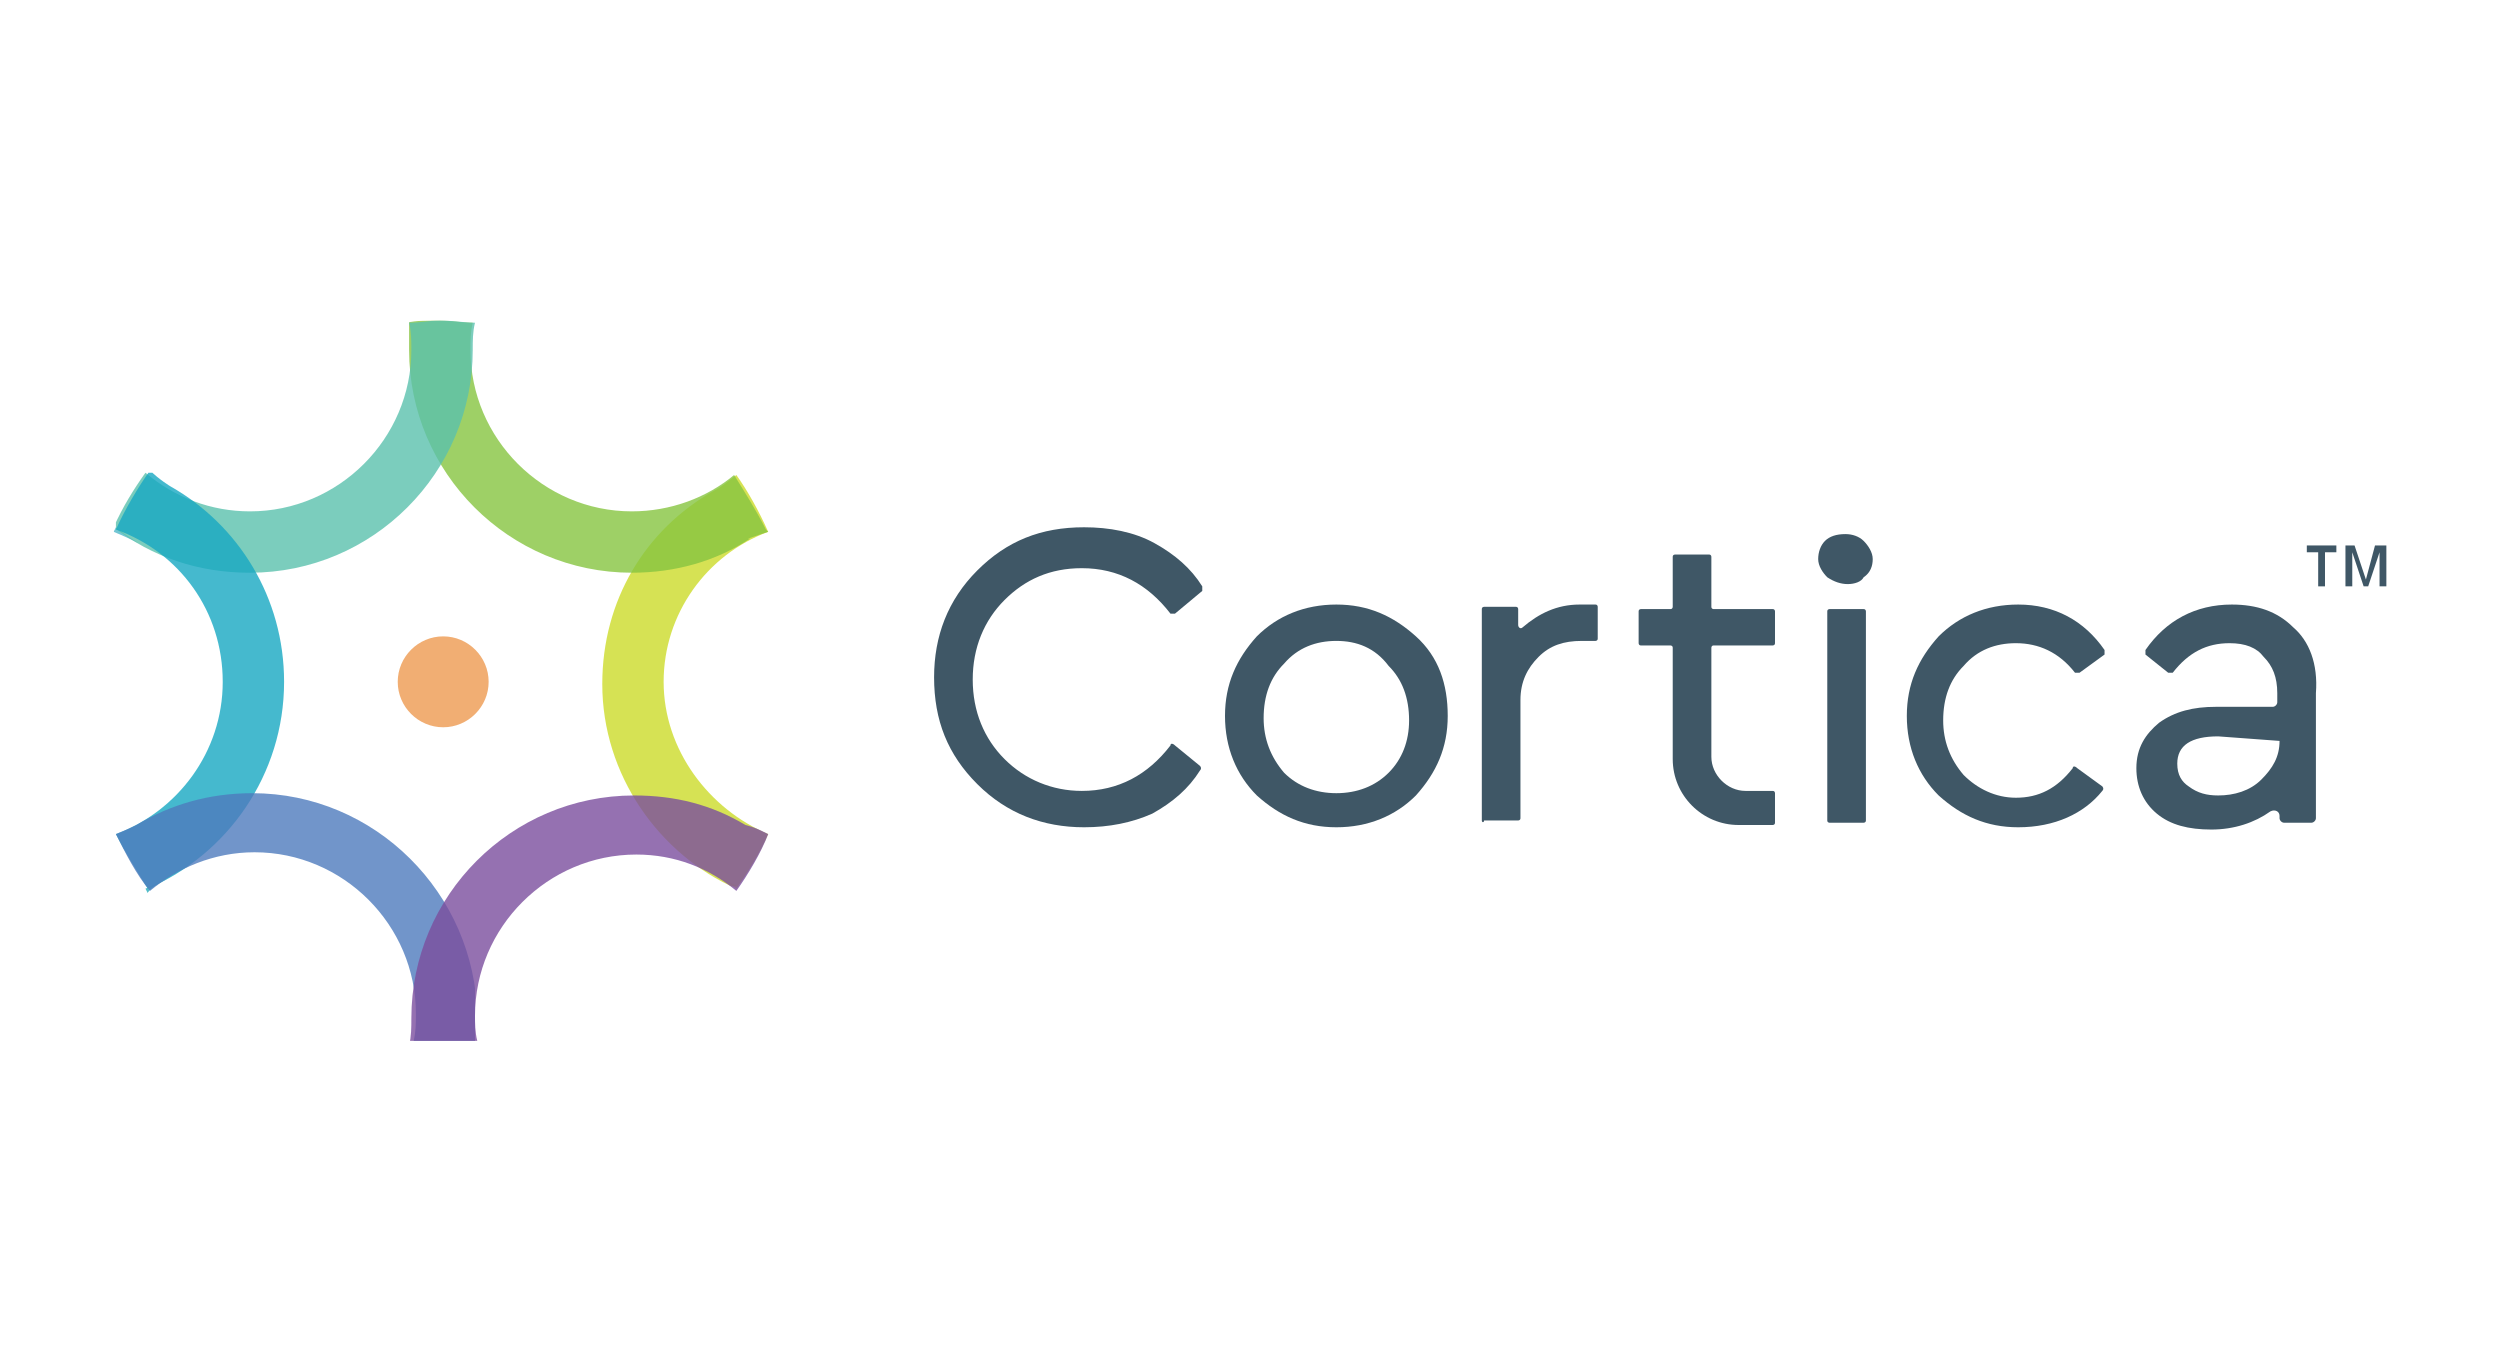 <?xml version="1.0" encoding="utf-8"?>
<!-- Generator: Adobe Illustrator 27.7.0, SVG Export Plug-In . SVG Version: 6.00 Build 0)  -->
<svg version="1.1" id="Layer_1" xmlns="http://www.w3.org/2000/svg" xmlns:xlink="http://www.w3.org/1999/xlink" x="0px" y="0px"
	 viewBox="0 0 110 60" style="enable-background:new 0 0 110 60;" xml:space="preserve">
<style type="text/css">
	.st0{fill:#3F5766;}
	.st1{clip-path:url(#SVGID_00000031899296295523839760000005764986806591320706_);}
	.st2{clip-path:url(#SVGID_00000159454500408341990100000003637257442552198794_);fill:#3F5766;}
	.st3{clip-path:url(#SVGID_00000104678479477648209910000006726583526772084655_);fill:#3F5766;}
	.st4{clip-path:url(#SVGID_00000016759768009457722810000000132268536575206067_);fill:#3F5766;}
	.st5{clip-path:url(#SVGID_00000061436601801383039250000010873055325323582098_);fill:#3F5766;}
	.st6{clip-path:url(#SVGID_00000074400105802002038930000010571704677240055977_);fill:#3F5766;}
	.st7{clip-path:url(#SVGID_00000175285589212342016790000007630212271175032499_);fill:#3F5766;}
	.st8{clip-path:url(#SVGID_00000020363667491012999000000013983297174274818441_);fill:#3F5766;}
	.st9{clip-path:url(#SVGID_00000178915032480084163150000003644265032541175441_);fill:#3F5766;}
	.st10{opacity:0.8;clip-path:url(#SVGID_00000121271594768556433630000007959839927625501573_);}
	.st11{clip-path:url(#SVGID_00000023999764219230643810000009870580877663541178_);fill:#CCDB29;}
	.st12{opacity:0.8;clip-path:url(#SVGID_00000147181868186242169260000017957136901895897531_);}
	.st13{clip-path:url(#SVGID_00000118361585202276920730000007553991336762947770_);fill:#86C440;}
	.st14{opacity:0.7;clip-path:url(#SVGID_00000141427735459717529180000012500986383804282253_);}
	.st15{clip-path:url(#SVGID_00000055679599461002329870000000013044873944381611_);fill:#38AEC2;}
	.st16{opacity:0.8;clip-path:url(#SVGID_00000038409484875578921740000001175615274342354365_);}
	.st17{clip-path:url(#SVGID_00000101068359969169848950000011783697190169223088_);fill:#5AC1AD;}
	.st18{opacity:0.8;clip-path:url(#SVGID_00000063607550138671028840000013853381171778756537_);}
	.st19{clip-path:url(#SVGID_00000177469186350615740400000011556475226814512800_);fill:#17A8C2;}
	.st20{opacity:0.8;clip-path:url(#SVGID_00000012468744969565527150000010159944351277267100_);}
	.st21{clip-path:url(#SVGID_00000121255485950262874460000004907229616452003993_);fill:#25ADBB;}
	.st22{opacity:0.75;clip-path:url(#SVGID_00000109737277157043934440000008005564853306068101_);}
	.st23{opacity:0.8;clip-path:url(#SVGID_00000015355558061429150080000004521673381888056992_);}
	.st24{clip-path:url(#SVGID_00000106141433948792343760000012911677004965085604_);fill:#D4D829;}
	.st25{opacity:0.8;clip-path:url(#SVGID_00000017506117452089041270000012672672936236188304_);}
	.st26{clip-path:url(#SVGID_00000060724278521705224410000004451813390731838142_);fill:#4D7BBD;}
	.st27{opacity:0.8;clip-path:url(#SVGID_00000166675770109205720060000000712194943399994503_);}
	.st28{clip-path:url(#SVGID_00000011723750246393551510000000224566430146533770_);fill:#7B4E9E;}
	.st29{opacity:0.8;clip-path:url(#SVGID_00000089555208175681357610000004347950205631870384_);}
	.st30{opacity:0.8;clip-path:url(#SVGID_00000116946373052803104320000008545720055174185134_);}
	.st31{clip-path:url(#SVGID_00000164497371737349625660000010170282706770383799_);fill:#E88024;}
</style>
<g>
	<g>
		<polygon class="st0" points="101.5,24 101.5,24.3 102,24.3 102,25.8 102.3,25.8 102.3,24.3 102.8,24.3 102.8,24 		"/>
		<polygon class="st0" points="104.5,24 104.1,25.5 103.6,24 103.2,24 103.2,25.8 103.5,25.8 103.5,24.3 104,25.8 104.2,25.8 
			104.7,24.3 104.7,25.8 105,25.8 105,25.8 105,24 		"/>
	</g>
	<g>
		<g>
			<defs>
				<rect id="SVGID_1_" x="5" y="14.1" width="99.9" height="31.7"/>
			</defs>
			<clipPath id="SVGID_00000003825419461971183370000014233100135089761202_">
				<use xlink:href="#SVGID_1_"  style="overflow:visible;"/>
			</clipPath>
			<g style="clip-path:url(#SVGID_00000003825419461971183370000014233100135089761202_);">
				<g>
					<defs>
						<rect id="SVGID_00000062910447078785592810000008808819167319653261_" x="5" y="14.1" width="99.9" height="31.7"/>
					</defs>
					<clipPath id="SVGID_00000098207855867452558830000003294125225492833924_">
						<use xlink:href="#SVGID_00000062910447078785592810000008808819167319653261_"  style="overflow:visible;"/>
					</clipPath>
					<path style="clip-path:url(#SVGID_00000098207855867452558830000003294125225492833924_);fill:#3F5766;" d="M47.7,36.4
						c-1.8,0-3.4-0.6-4.7-1.9c-1.3-1.3-1.9-2.8-1.9-4.7c0-1.8,0.6-3.4,1.9-4.7c1.3-1.3,2.8-1.9,4.7-1.9c1.1,0,2.2,0.2,3.1,0.7
						c0.9,0.5,1.6,1.1,2.1,1.9c0,0.1,0,0.1,0,0.2L51.7,27c-0.1,0-0.1,0-0.2,0c-1-1.3-2.3-2-3.9-2c-1.4,0-2.5,0.5-3.4,1.4
						c-0.9,0.9-1.4,2.1-1.4,3.5c0,1.4,0.5,2.6,1.4,3.5c0.9,0.9,2.1,1.4,3.4,1.4c1.6,0,2.9-0.7,3.9-2c0-0.1,0.1-0.1,0.2,0l1.1,0.9
						c0,0,0.1,0.1,0,0.2c-0.5,0.8-1.2,1.4-2.1,1.9C49.8,36.2,48.8,36.4,47.7,36.4"/>
				</g>
				<g>
					<defs>
						<rect id="SVGID_00000122713739267202374280000016277487138423208356_" x="5" y="14.1" width="99.9" height="31.7"/>
					</defs>
					<clipPath id="SVGID_00000000905477507318510080000001537962224750455437_">
						<use xlink:href="#SVGID_00000122713739267202374280000016277487138423208356_"  style="overflow:visible;"/>
					</clipPath>
					<path style="clip-path:url(#SVGID_00000000905477507318510080000001537962224750455437_);fill:#3F5766;" d="M58.8,36.4
						c-1.4,0-2.5-0.5-3.5-1.4c-0.9-0.9-1.4-2.1-1.4-3.5c0-1.4,0.5-2.5,1.4-3.5c0.9-0.9,2.1-1.4,3.5-1.4c1.4,0,2.5,0.5,3.5,1.4
						c1,0.9,1.4,2.1,1.4,3.5c0,1.4-0.5,2.5-1.4,3.5C61.4,35.9,60.2,36.4,58.8,36.4L58.8,36.4z M58.8,28.2c-0.9,0-1.7,0.3-2.3,1
						c-0.6,0.6-0.9,1.4-0.9,2.4c0,0.9,0.3,1.7,0.9,2.4c0.6,0.6,1.4,0.9,2.3,0.9c0.9,0,1.7-0.3,2.3-0.9c0.6-0.6,0.9-1.4,0.9-2.3
						c0-1-0.3-1.8-0.9-2.4C60.5,28.5,59.7,28.2,58.8,28.2"/>
				</g>
				<g>
					<defs>
						<rect id="SVGID_00000083772038856570733010000017287559499360198026_" x="5" y="14.1" width="99.9" height="31.7"/>
					</defs>
					<clipPath id="SVGID_00000048475999851305036640000003353856205800955300_">
						<use xlink:href="#SVGID_00000083772038856570733010000017287559499360198026_"  style="overflow:visible;"/>
					</clipPath>
					<path style="clip-path:url(#SVGID_00000048475999851305036640000003353856205800955300_);fill:#3F5766;" d="M65.2,36.1v-9.3
						c0-0.1,0.1-0.1,0.1-0.1h1.4c0.1,0,0.1,0.1,0.1,0.1v0.7c0,0.1,0.1,0.2,0.2,0.1c0.7-0.6,1.5-1,2.5-1h0.7c0.1,0,0.1,0.1,0.1,0.1
						l0,1.4c0,0.1-0.1,0.1-0.1,0.1h-0.6c-0.8,0-1.4,0.2-1.9,0.7c-0.5,0.5-0.8,1.1-0.8,1.9v5.2c0,0.1-0.1,0.1-0.1,0.1h-1.5
						C65.3,36.2,65.2,36.2,65.2,36.1"/>
				</g>
				<g>
					<defs>
						<rect id="SVGID_00000147928179817754239090000010808631165834848946_" x="5" y="14.1" width="99.9" height="31.7"/>
					</defs>
					<clipPath id="SVGID_00000129176128760256453380000006004531642694985387_">
						<use xlink:href="#SVGID_00000147928179817754239090000010808631165834848946_"  style="overflow:visible;"/>
					</clipPath>
					<path style="clip-path:url(#SVGID_00000129176128760256453380000006004531642694985387_);fill:#3F5766;" d="M76.5,36.3
						c-1.6,0-2.9-1.3-2.9-2.9v-4.9c0-0.1-0.1-0.1-0.1-0.1h-1.3c-0.1,0-0.1-0.1-0.1-0.1v-1.4c0-0.1,0.1-0.1,0.1-0.1h1.3
						c0.1,0,0.1-0.1,0.1-0.1v-2.2c0-0.1,0.1-0.1,0.1-0.1h1.5c0.1,0,0.1,0.1,0.1,0.1v2.2c0,0.1,0.1,0.1,0.1,0.1H78
						c0.1,0,0.1,0.1,0.1,0.1v1.4c0,0.1-0.1,0.1-0.1,0.1h-2.6c-0.1,0-0.1,0.1-0.1,0.1v4.8c0,0.8,0.7,1.5,1.5,1.5l1.2,0
						c0.1,0,0.1,0.1,0.1,0.1l0,1.3c0,0.1-0.1,0.1-0.1,0.1L76.5,36.3L76.5,36.3z"/>
				</g>
				<g>
					<defs>
						<rect id="SVGID_00000129917761295126281580000004734108895517681078_" x="5" y="14.1" width="99.9" height="31.7"/>
					</defs>
					<clipPath id="SVGID_00000123424846391551384180000000273439607038160259_">
						<use xlink:href="#SVGID_00000129917761295126281580000004734108895517681078_"  style="overflow:visible;"/>
					</clipPath>
					<path style="clip-path:url(#SVGID_00000123424846391551384180000000273439607038160259_);fill:#3F5766;" d="M80.4,36.1v-9.2
						c0-0.1,0.1-0.1,0.1-0.1H82c0.1,0,0.1,0.1,0.1,0.1v9.2c0,0.1-0.1,0.1-0.1,0.1h-1.5C80.5,36.2,80.4,36.2,80.4,36.1"/>
				</g>
				<g>
					<defs>
						<rect id="SVGID_00000016781915222506936590000015451576613699875765_" x="5" y="14.1" width="99.9" height="31.7"/>
					</defs>
					<clipPath id="SVGID_00000073002103536378310640000014503549494625673655_">
						<use xlink:href="#SVGID_00000016781915222506936590000015451576613699875765_"  style="overflow:visible;"/>
					</clipPath>
					<path style="clip-path:url(#SVGID_00000073002103536378310640000014503549494625673655_);fill:#3F5766;" d="M81.3,25.7
						c-0.3,0-0.6-0.1-0.9-0.3c-0.2-0.2-0.4-0.5-0.4-0.8c0-0.3,0.1-0.6,0.3-0.8c0.2-0.2,0.5-0.3,0.9-0.3c0.3,0,0.6,0.1,0.8,0.3
						c0.2,0.2,0.4,0.5,0.4,0.8c0,0.3-0.1,0.6-0.4,0.8C81.9,25.6,81.6,25.7,81.3,25.7"/>
				</g>
				<g>
					<defs>
						<rect id="SVGID_00000165227801361494006130000006582865220528091529_" x="5" y="14.1" width="99.9" height="31.7"/>
					</defs>
					<clipPath id="SVGID_00000052068848922153837840000011245496438752715162_">
						<use xlink:href="#SVGID_00000165227801361494006130000006582865220528091529_"  style="overflow:visible;"/>
					</clipPath>
					<path style="clip-path:url(#SVGID_00000052068848922153837840000011245496438752715162_);fill:#3F5766;" d="M88.8,36.4
						c-1.4,0-2.5-0.5-3.5-1.4c-0.9-0.9-1.4-2.1-1.4-3.5c0-1.4,0.5-2.5,1.4-3.5c0.9-0.9,2.1-1.4,3.5-1.4c1.6,0,2.9,0.7,3.8,2
						c0,0.1,0,0.1,0,0.2l-1.1,0.8c-0.1,0-0.1,0-0.2,0c-0.7-0.9-1.6-1.3-2.6-1.3c-0.9,0-1.7,0.3-2.3,1c-0.6,0.6-0.9,1.4-0.9,2.4
						c0,0.9,0.3,1.7,0.9,2.4c0.6,0.6,1.4,1,2.3,1c1,0,1.8-0.4,2.5-1.3c0-0.1,0.1-0.1,0.2,0l1.1,0.8c0,0,0.1,0.1,0,0.2
						C91.7,35.8,90.4,36.4,88.8,36.4"/>
				</g>
				<g>
					<defs>
						<rect id="SVGID_00000090996659017715097540000006419537809450618035_" x="5" y="14.1" width="99.9" height="31.7"/>
					</defs>
					<clipPath id="SVGID_00000176742732741859573890000000941845725104732088_">
						<use xlink:href="#SVGID_00000090996659017715097540000006419537809450618035_"  style="overflow:visible;"/>
					</clipPath>
					<path style="clip-path:url(#SVGID_00000176742732741859573890000000941845725104732088_);fill:#3F5766;" d="M100.9,27.6
						c-0.7-0.7-1.6-1-2.7-1c-1.6,0-2.9,0.7-3.8,2c0,0,0,0.1,0,0.2l1,0.8c0,0,0.1,0,0.2,0c0.7-0.9,1.5-1.3,2.5-1.3
						c0.7,0,1.2,0.2,1.5,0.6c0.4,0.4,0.6,0.9,0.6,1.6v0.4c0,0.1-0.1,0.2-0.2,0.2h-2.5c-1,0-1.8,0.2-2.5,0.7c-0.6,0.5-1,1.1-1,2
						c0,0.8,0.3,1.5,0.9,2c0.6,0.5,1.4,0.7,2.4,0.7c1,0,1.9-0.3,2.6-0.8c0.2-0.1,0.4,0,0.4,0.2V36c0,0.1,0.1,0.2,0.2,0.2h1.2
						c0.1,0,0.2-0.1,0.2-0.2v-5.5C102,29.2,101.6,28.2,100.9,27.6 M100.3,32.6c0,0.7-0.3,1.2-0.8,1.7c-0.5,0.5-1.2,0.7-1.9,0.7
						c-0.5,0-0.9-0.1-1.3-0.4c-0.3-0.2-0.5-0.5-0.5-1c0-0.8,0.6-1.2,1.8-1.2L100.3,32.6L100.3,32.6z"/>
				</g>
				<g>
					<defs>
						<rect id="SVGID_00000168831107948268334160000012756051484080783515_" x="5" y="14.1" width="99.9" height="31.7"/>
					</defs>
					<clipPath id="SVGID_00000052072488411153332430000012592066726813298075_">
						<use xlink:href="#SVGID_00000168831107948268334160000012756051484080783515_"  style="overflow:visible;"/>
					</clipPath>
					<g style="opacity:0.8;clip-path:url(#SVGID_00000052072488411153332430000012592066726813298075_);">
						<g>
							<g>
								<defs>
									<rect id="SVGID_00000022558757978165816870000016182006466847851936_" x="26.5" y="20.9" width="7.3" height="18.1"/>
								</defs>
								<clipPath id="SVGID_00000173119195875735108630000014207805031469175704_">
									<use xlink:href="#SVGID_00000022558757978165816870000016182006466847851936_"  style="overflow:visible;"/>
								</clipPath>
								<path style="clip-path:url(#SVGID_00000173119195875735108630000014207805031469175704_);fill:#CCDB29;" d="M29.2,30
									c0-3,1.9-5.6,4.6-6.6c-0.4-0.9-0.9-1.8-1.4-2.5c-0.4,0.3-0.6,0.5-1,0.7l0,0c-3,1.7-4.9,4.8-4.9,8.5c0,4,2.5,7.5,5.9,9
									c0.5-0.7,1-1.5,1.4-2.4C31.2,35.6,29.2,33,29.2,30"/>
							</g>
						</g>
					</g>
				</g>
				<g>
					<defs>
						<rect id="SVGID_00000041253705021176045510000007581536202271438214_" x="5" y="14.1" width="99.9" height="31.7"/>
					</defs>
					<clipPath id="SVGID_00000038376856913284293990000011650132523428176824_">
						<use xlink:href="#SVGID_00000041253705021176045510000007581536202271438214_"  style="overflow:visible;"/>
					</clipPath>
					<g style="opacity:0.8;clip-path:url(#SVGID_00000038376856913284293990000011650132523428176824_);">
						<g>
							<g>
								<defs>
									<rect id="SVGID_00000132788566201201074980000007295875957384850106_" x="18" y="14.1" width="15.8" height="11.1"/>
								</defs>
								<clipPath id="SVGID_00000015319208340616127030000006539391866604496313_">
									<use xlink:href="#SVGID_00000132788566201201074980000007295875957384850106_"  style="overflow:visible;"/>
								</clipPath>
								<path style="clip-path:url(#SVGID_00000015319208340616127030000006539391866604496313_);fill:#86C440;" d="M33.8,23.4
									l-0.1-0.1c-0.1,0.1-0.2,0.1-0.2,0.2c0.1-0.1,0.2-0.1,0.2-0.2c-0.4-0.8-0.9-1.6-1.4-2.4c-1.2,1-2.8,1.6-4.5,1.6
									c-3.9,0-7.1-3.2-7.1-7.1c0-0.4,0-0.8,0.1-1.2c-0.5,0-1-0.1-1.5-0.1c-0.4,0-1,0-1.4,0.1c0.1,0.4,0.1,0.8,0.1,1.2
									c0,5.4,4.4,9.8,9.8,9.8c1.9,0,3.7-0.5,5.2-1.5c0,0-0.1,0-0.1,0C33.5,23.5,33.8,23.4,33.8,23.4"/>
							</g>
						</g>
					</g>
				</g>
				<g>
					<defs>
						<rect id="SVGID_00000113344305720217990320000009822577855722706824_" x="5" y="14.1" width="99.9" height="31.7"/>
					</defs>
					<clipPath id="SVGID_00000151526206363818885710000018116341364244879789_">
						<use xlink:href="#SVGID_00000113344305720217990320000009822577855722706824_"  style="overflow:visible;"/>
					</clipPath>
					<g style="opacity:0.7;clip-path:url(#SVGID_00000151526206363818885710000018116341364244879789_);">
						<g>
							<g>
								<defs>
									<rect id="SVGID_00000141415476274142445610000002430239871533206432_" x="5" y="23.2" width="1.1" height="0.7"/>
								</defs>
								<clipPath id="SVGID_00000081615167659604302810000005278120582541267386_">
									<use xlink:href="#SVGID_00000141415476274142445610000002430239871533206432_"  style="overflow:visible;"/>
								</clipPath>
								<path style="clip-path:url(#SVGID_00000081615167659604302810000005278120582541267386_);fill:#38AEC2;" d="M5.1,23.2
									L5,23.4c0,0,0.5,0.2,1.1,0.5C6.1,23.9,5.6,23.6,5.1,23.2"/>
							</g>
						</g>
					</g>
				</g>
				<g>
					<defs>
						<rect id="SVGID_00000062165167643743900420000008126504220741058982_" x="5" y="14.1" width="99.9" height="31.7"/>
					</defs>
					<clipPath id="SVGID_00000002356196125272616640000017938250863440359327_">
						<use xlink:href="#SVGID_00000062165167643743900420000008126504220741058982_"  style="overflow:visible;"/>
					</clipPath>
					<g style="opacity:0.8;clip-path:url(#SVGID_00000002356196125272616640000017938250863440359327_);">
						<g>
							<g>
								<defs>
									<rect id="SVGID_00000083792614097373219980000004160237058588805799_" x="5.1" y="14.1" width="15.9" height="11.1"/>
								</defs>
								<clipPath id="SVGID_00000154416760797828231440000001914071835622530183_">
									<use xlink:href="#SVGID_00000083792614097373219980000004160237058588805799_"  style="overflow:visible;"/>
								</clipPath>
								<path style="clip-path:url(#SVGID_00000154416760797828231440000001914071835622530183_);fill:#5AC1AD;" d="M18,14.2
									c0.1,0.4,0.1,0.8,0.1,1.2c0,3.9-3.2,7.1-7.1,7.1c-1.7,0-3.3-0.6-4.6-1.7c-0.5,0.7-1,1.5-1.4,2.4c1.7,1.3,3.7,2,6,2
									c5.4,0,9.8-4.4,9.8-9.8c0-0.4,0-0.8,0.1-1.2c-0.4,0-1.1-0.1-1.5-0.1C18.9,14.1,18.5,14.2,18,14.2"/>
							</g>
						</g>
					</g>
				</g>
				<g>
					<defs>
						<rect id="SVGID_00000032640604124868168750000018071277526677265074_" x="5" y="14.1" width="99.9" height="31.7"/>
					</defs>
					<clipPath id="SVGID_00000134246647381049618330000013802164643689116834_">
						<use xlink:href="#SVGID_00000032640604124868168750000018071277526677265074_"  style="overflow:visible;"/>
					</clipPath>
					<g style="opacity:0.8;clip-path:url(#SVGID_00000134246647381049618330000013802164643689116834_);">
						<g>
							<g>
								<defs>
									<rect id="SVGID_00000052100662830114275250000006071512762762330014_" x="5" y="20.8" width="7.5" height="18.3"/>
								</defs>
								<clipPath id="SVGID_00000143617206982490093150000009518450719907077560_">
									<use xlink:href="#SVGID_00000052100662830114275250000006071512762762330014_"  style="overflow:visible;"/>
								</clipPath>
								<path style="clip-path:url(#SVGID_00000143617206982490093150000009518450719907077560_);fill:#17A8C2;" d="M12.5,30
									c0-3.7-2-6.9-5-8.6c0,0-0.5-0.3-0.9-0.7c-0.5,0.7-1.1,1.7-1.5,2.6c2.8,1,4.7,3.6,4.7,6.7c0,3.1-2,5.7-4.7,6.7
									c0.4,0.8,0.9,1.6,1.4,2.4C10,37.6,12.5,34.1,12.5,30"/>
							</g>
						</g>
					</g>
				</g>
				<g>
					<defs>
						<rect id="SVGID_00000001645157979329149460000005334942196840289457_" x="5" y="14.1" width="99.9" height="31.7"/>
					</defs>
					<clipPath id="SVGID_00000093896197794343589090000004241789767984536197_">
						<use xlink:href="#SVGID_00000001645157979329149460000005334942196840289457_"  style="overflow:visible;"/>
					</clipPath>
					<g style="opacity:0.8;clip-path:url(#SVGID_00000093896197794343589090000004241789767984536197_);">
						<g>
							<g>
								<defs>
									<rect id="SVGID_00000110464860297390134620000017871241696072545936_" x="6.4" y="38.7" width="0.9" height="0.6"/>
								</defs>
								<clipPath id="SVGID_00000172439610822458513880000004014843327919441032_">
									<use xlink:href="#SVGID_00000110464860297390134620000017871241696072545936_"  style="overflow:visible;"/>
								</clipPath>
								<path style="clip-path:url(#SVGID_00000172439610822458513880000004014843327919441032_);fill:#25ADBB;" d="M7.3,38.7
									c0,0-0.4,0.2-0.9,0.4l0.1,0.2C6.5,39.2,6.9,38.9,7.3,38.7"/>
							</g>
						</g>
					</g>
				</g>
				<g>
					<defs>
						<rect id="SVGID_00000003806749110121484010000004753449312930385572_" x="5" y="14.1" width="99.9" height="31.7"/>
					</defs>
					<clipPath id="SVGID_00000086683667520009751180000006788974091159847849_">
						<use xlink:href="#SVGID_00000003806749110121484010000004753449312930385572_"  style="overflow:visible;"/>
					</clipPath>
					<g style="opacity:0.75;clip-path:url(#SVGID_00000086683667520009751180000006788974091159847849_);">
						<g>
							<g>
								<defs>
									<rect id="SVGID_00000018952893206639728260000012145024723912045466_" x="31.5" y="38.5" width="1" height="0.6"/>
								</defs>
								<clipPath id="SVGID_00000069360353496841059120000007693270181117131151_">
									<use xlink:href="#SVGID_00000018952893206639728260000012145024723912045466_"  style="overflow:visible;"/>
								</clipPath>
								<g style="opacity:0.8;clip-path:url(#SVGID_00000069360353496841059120000007693270181117131151_);">
									<g>
										<g>
											<defs>
												<rect id="SVGID_00000089549590618812632940000001128597558333698222_" x="31.5" y="38.5" width="1" height="0.6"/>
											</defs>
											<clipPath id="SVGID_00000017482182609585336420000006213096163964535192_">
												<use xlink:href="#SVGID_00000089549590618812632940000001128597558333698222_"  style="overflow:visible;"/>
											</clipPath>
											<path style="clip-path:url(#SVGID_00000017482182609585336420000006213096163964535192_);fill:#D4D829;" d="M31.5,38.5
												c0,0,0.5,0.3,0.9,0.6l0.1-0.1C32.5,39,32,38.8,31.5,38.5"/>
										</g>
									</g>
								</g>
							</g>
						</g>
					</g>
				</g>
				<g>
					<defs>
						<rect id="SVGID_00000090257730213530915100000010369911959884201658_" x="5" y="14.1" width="99.9" height="31.7"/>
					</defs>
					<clipPath id="SVGID_00000020385445996792067400000004821333006973734591_">
						<use xlink:href="#SVGID_00000090257730213530915100000010369911959884201658_"  style="overflow:visible;"/>
					</clipPath>
					<g style="opacity:0.8;clip-path:url(#SVGID_00000020385445996792067400000004821333006973734591_);">
						<g>
							<g>
								<defs>
									<rect id="SVGID_00000140735380020039950790000003115451382981237663_" x="5" y="34.9" width="15.9" height="11"/>
								</defs>
								<clipPath id="SVGID_00000016767974944158257060000002716406645671291062_">
									<use xlink:href="#SVGID_00000140735380020039950790000003115451382981237663_"  style="overflow:visible;"/>
								</clipPath>
								<path style="clip-path:url(#SVGID_00000016767974944158257060000002716406645671291062_);fill:#4D7BBD;" d="M11.1,34.9
									c-1.9,0-3.6,0.5-5.1,1.4c0,0-0.4,0.2-0.9,0.4c0.4,0.8,0.9,1.8,1.5,2.5c1.2-1,2.8-1.7,4.6-1.7c3.9,0,7.1,3.2,7.1,7.1
									c0,0.4,0,0.8-0.1,1.2c0.5,0,0.9,0.1,1.4,0.1c0.5,0,1.1,0,1.5-0.1c-0.1-0.4-0.1-0.8-0.1-1.1C20.9,39.3,16.5,34.9,11.1,34.9"
									/>
							</g>
						</g>
					</g>
				</g>
				<g>
					<defs>
						<rect id="SVGID_00000041254165131508689840000000120489762309620377_" x="5" y="14.1" width="99.9" height="31.7"/>
					</defs>
					<clipPath id="SVGID_00000127753680982399387340000005550081380418757282_">
						<use xlink:href="#SVGID_00000041254165131508689840000000120489762309620377_"  style="overflow:visible;"/>
					</clipPath>
					<g style="opacity:0.8;clip-path:url(#SVGID_00000127753680982399387340000005550081380418757282_);">
						<g>
							<g>
								<defs>
									<rect id="SVGID_00000155112178408028834360000012736923849745673873_" x="18" y="34.9" width="15.8" height="11"/>
								</defs>
								<clipPath id="SVGID_00000110446559036117806020000005356369341673959830_">
									<use xlink:href="#SVGID_00000155112178408028834360000012736923849745673873_"  style="overflow:visible;"/>
								</clipPath>
								<path style="clip-path:url(#SVGID_00000110446559036117806020000005356369341673959830_);fill:#7B4E9E;" d="M21,45.8
									c-0.1-0.4-0.1-0.8-0.1-1.1c0-3.9,3.2-7.1,7.1-7.1c1.7,0,3.2,0.6,4.4,1.6c0.5-0.7,1.1-1.7,1.4-2.5c-0.4-0.2-0.6-0.3-1-0.4
									c-1.5-0.9-3.1-1.3-4.9-1.3c-5.4,0-9.8,4.4-9.8,9.8c0,0.4,0,0.8-0.1,1.2c0.3,0,1,0.1,1.4,0.1C19.9,45.9,20.4,45.8,21,45.8"/>
							</g>
						</g>
					</g>
				</g>
				<g>
					<defs>
						<rect id="SVGID_00000067942675902644989770000014023443846928424611_" x="5" y="14.1" width="99.9" height="31.7"/>
					</defs>
					<clipPath id="SVGID_00000180326603874423851210000007913828707922907812_">
						<use xlink:href="#SVGID_00000067942675902644989770000014023443846928424611_"  style="overflow:visible;"/>
					</clipPath>
					<g style="opacity:0.8;clip-path:url(#SVGID_00000180326603874423851210000007913828707922907812_);">
						<g>
							<g>
								<defs>
									<rect id="SVGID_00000038391050819617782330000000792372583183877798_" x="17.5" y="28" width="4" height="4"/>
								</defs>
								<clipPath id="SVGID_00000145036933487338291480000001884890223622156946_">
									<use xlink:href="#SVGID_00000038391050819617782330000000792372583183877798_"  style="overflow:visible;"/>
								</clipPath>
								<g style="opacity:0.8;clip-path:url(#SVGID_00000145036933487338291480000001884890223622156946_);">
									<g>
										<g>
											<defs>
												<rect id="SVGID_00000178911600588200224500000018145410556210761895_" x="17.5" y="28" width="4" height="4"/>
											</defs>
											<clipPath id="SVGID_00000020369583967200542440000013138704485300602296_">
												<use xlink:href="#SVGID_00000178911600588200224500000018145410556210761895_"  style="overflow:visible;"/>
											</clipPath>
											<path style="clip-path:url(#SVGID_00000020369583967200542440000013138704485300602296_);fill:#E88024;" d="M19.5,32
												c1.1,0,2-0.9,2-2c0-1.1-0.9-2-2-2c-1.1,0-2,0.9-2,2C17.5,31.1,18.4,32,19.5,32"/>
										</g>
									</g>
								</g>
							</g>
						</g>
					</g>
				</g>
			</g>
		</g>
	</g>
</g>
</svg>
